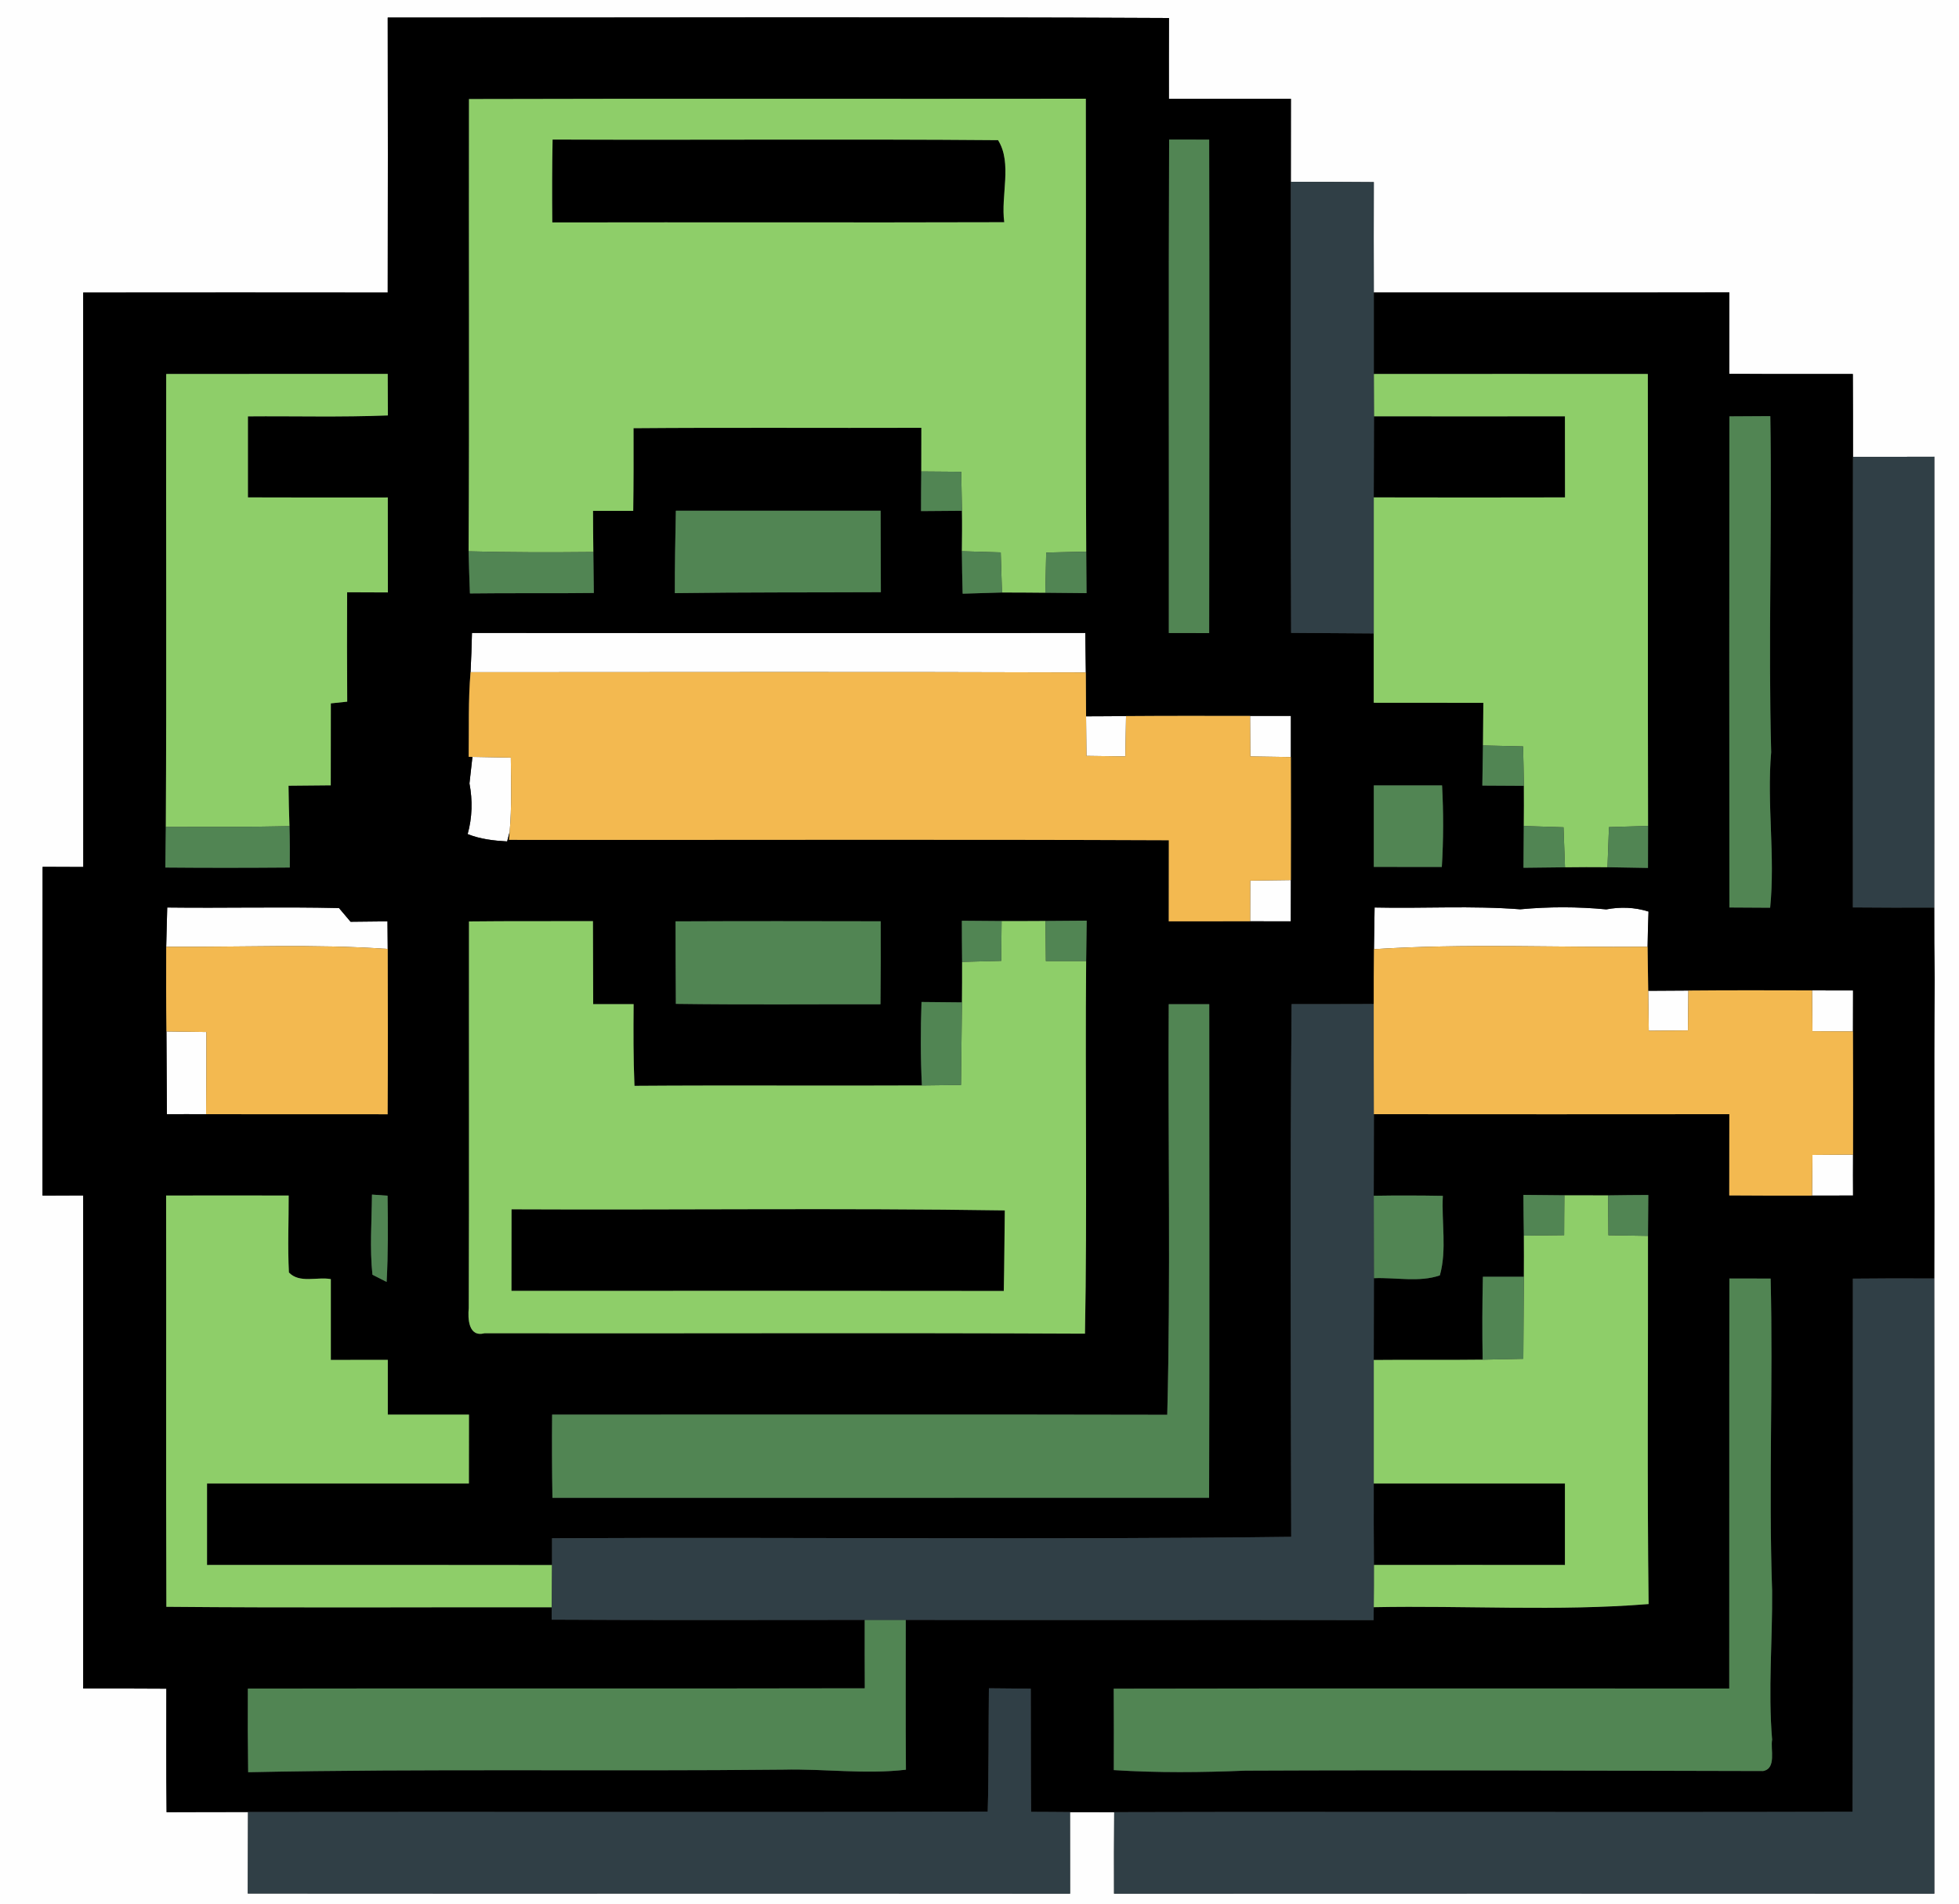 <?xml version="1.0" encoding="UTF-8" ?>
<!DOCTYPE svg PUBLIC "-//W3C//DTD SVG 1.1//EN" "http://www.w3.org/Graphics/SVG/1.1/DTD/svg11.dtd">
<svg width="250pt" height="243pt" viewBox="0 0 250 243" version="1.1" xmlns="http://www.w3.org/2000/svg">
<rect x="0" y="0" width="250" height="243" fill="#333333" stroke="none"/>
<g id="#fefefeff">
<path fill="#fefefe" opacity="1.00" d=" M 0.00 0.00 L 250.00 0.00 L 250.00 243.00 L 0.00 243.00 L 0.00 0.00 M 49.48 2.24 C 49.51 13.94 49.50 25.64 49.48 37.34 C 36.53 37.33 23.57 37.32 10.62 37.34 C 10.64 61.78 10.62 86.21 10.63 110.65 C 8.90 110.64 7.17 110.63 5.44 110.63 C 5.42 124.61 5.44 138.60 5.43 152.59 C 7.16 152.58 8.89 152.57 10.62 152.57 C 10.63 173.54 10.63 194.52 10.62 215.50 C 14.16 215.50 17.69 215.49 21.23 215.52 C 21.23 220.78 21.20 226.03 21.26 231.28 C 24.72 231.26 28.18 231.27 31.65 231.26 C 31.63 234.72 31.64 238.19 31.62 241.66 C 66.60 241.69 101.58 241.65 136.56 241.68 C 136.56 238.21 136.55 234.74 136.55 231.27 C 138.43 231.27 140.31 231.28 142.19 231.28 C 142.16 234.75 142.16 238.21 142.17 241.68 C 177.06 241.67 211.95 241.66 246.85 241.68 C 246.85 215.51 246.86 189.34 246.84 163.17 C 246.89 150.45 246.79 137.72 246.89 125.00 C 246.85 121.94 246.83 118.89 246.84 115.83 C 246.86 96.65 246.85 77.47 246.85 58.29 C 243.39 58.30 239.93 58.30 236.47 58.31 C 236.47 54.78 236.47 51.26 236.45 47.73 C 231.19 47.73 225.93 47.75 220.68 47.71 C 220.69 44.25 220.69 40.78 220.69 37.32 C 205.56 37.35 190.44 37.32 175.32 37.33 C 175.31 32.64 175.30 27.94 175.32 23.24 C 171.79 23.20 168.26 23.21 164.73 23.20 C 164.73 19.67 164.73 16.14 164.74 12.61 C 159.55 12.61 154.36 12.61 149.17 12.62 C 149.17 9.18 149.16 5.74 149.18 2.30 C 115.95 2.13 82.71 2.26 49.48 2.24 Z" />
<path fill="#fefefe" opacity="1.00" d=" M 60.23 80.78 C 86.32 80.81 112.41 80.80 138.50 80.78 C 138.52 82.46 138.54 84.14 138.57 85.82 C 112.39 85.73 86.22 85.78 60.05 85.79 C 60.14 84.12 60.19 82.45 60.23 80.78 Z" />
<path fill="#fefefe" opacity="1.00" d=" M 138.60 91.42 C 140.30 91.41 142.00 91.41 143.70 91.39 C 143.67 93.10 143.64 94.82 143.61 96.54 C 141.96 96.51 140.30 96.49 138.65 96.47 C 138.63 94.78 138.62 93.10 138.60 91.42 Z" />
<path fill="#fefefe" opacity="1.00" d=" M 159.53 91.37 C 161.26 91.37 163.00 91.37 164.74 91.37 C 164.73 93.12 164.73 94.87 164.74 96.62 C 163.01 96.59 161.28 96.56 159.56 96.54 C 159.55 94.82 159.54 93.10 159.53 91.37 Z" />
<path fill="#fefefe" opacity="1.00" d=" M 60.29 96.60 C 61.92 96.63 63.56 96.66 65.19 96.69 C 65.22 99.84 65.32 103.01 65.04 106.16 L 64.72 107.39 C 63.00 107.29 61.29 107.10 59.68 106.45 C 60.27 104.34 60.32 102.14 59.91 99.99 C 60.00 99.15 60.20 97.45 60.29 96.60 Z" />
<path fill="#fefefe" opacity="1.00" d=" M 159.55 112.39 C 161.28 112.37 163.01 112.34 164.74 112.32 C 164.73 114.08 164.73 115.83 164.73 117.59 C 163.00 117.59 161.27 117.58 159.54 117.58 C 159.54 115.85 159.55 114.12 159.55 112.39 Z" />
<path fill="#fefefe" opacity="1.00" d=" M 21.21 120.83 C 21.26 119.16 21.29 117.49 21.34 115.82 C 28.65 115.91 35.96 115.72 43.26 115.89 C 43.63 116.33 44.37 117.20 44.74 117.64 C 46.31 117.63 47.88 117.61 49.45 117.59 C 49.45 118.47 49.47 120.23 49.48 121.11 C 40.07 120.45 30.63 120.90 21.21 120.83 Z" />
<path fill="#fefefe" opacity="1.00" d=" M 175.34 121.14 C 175.36 119.37 175.39 117.59 175.42 115.82 C 181.61 115.96 187.82 115.57 194.00 116.05 C 197.65 115.71 201.34 115.71 204.99 116.06 C 206.79 115.72 208.62 115.78 210.38 116.34 C 210.32 117.83 210.28 119.33 210.26 120.83 C 198.62 120.94 186.96 120.39 175.34 121.14 Z" />
<path fill="#fefefe" opacity="1.00" d=" M 210.34 126.45 C 212.04 126.44 213.75 126.44 215.46 126.42 C 215.44 128.12 215.42 129.81 215.41 131.51 C 213.74 131.52 212.07 131.53 210.41 131.55 C 210.38 129.85 210.36 128.15 210.34 126.45 Z" />
<path fill="#fefefe" opacity="1.00" d=" M 231.25 126.40 C 232.99 126.40 234.73 126.40 236.48 126.41 C 236.47 128.15 236.47 129.90 236.47 131.64 C 234.74 131.63 233.02 131.62 231.30 131.61 C 231.28 129.87 231.26 128.13 231.25 126.40 Z" />
<path fill="#fefefe" opacity="1.00" d=" M 21.24 131.64 C 22.94 131.66 24.64 131.68 26.34 131.71 C 26.34 135.20 26.34 138.70 26.30 142.20 C 24.63 142.19 22.97 142.20 21.30 142.20 C 21.26 138.68 21.28 135.16 21.24 131.64 Z" />
<path fill="#fefefe" opacity="1.00" d=" M 231.30 147.40 C 233.02 147.39 234.74 147.37 236.48 147.36 C 236.47 149.10 236.47 150.84 236.48 152.58 C 234.73 152.58 232.99 152.58 231.25 152.59 C 231.26 150.86 231.28 149.13 231.30 147.40 Z" />
</g>
<g id="#000000ff">
<path fill="#000000" opacity="1.00" d=" M 49.48 2.24 C 82.71 2.26 115.95 2.13 149.18 2.30 C 149.16 5.74 149.17 9.18 149.17 12.62 C 154.36 12.61 159.55 12.61 164.74 12.61 C 164.73 16.14 164.73 19.67 164.73 23.20 C 164.75 42.39 164.68 61.58 164.77 80.77 C 168.28 80.80 171.80 80.82 175.31 80.84 C 175.31 83.79 175.31 86.74 175.31 89.69 C 179.97 89.69 184.64 89.69 189.30 89.70 C 189.28 91.51 189.27 93.33 189.25 95.14 C 189.22 96.85 189.20 98.55 189.17 100.26 C 190.94 100.27 192.70 100.28 194.47 100.29 C 194.49 102.00 194.47 103.71 194.46 105.42 C 194.44 107.19 194.43 108.97 194.42 110.75 C 196.19 110.73 197.95 110.71 199.72 110.69 C 201.53 110.67 203.33 110.66 205.14 110.68 C 206.86 110.70 208.59 110.74 210.31 110.77 C 210.32 108.98 210.32 107.19 210.32 105.41 C 210.27 86.18 210.33 66.96 210.29 47.73 C 198.63 47.72 186.98 47.72 175.32 47.73 C 175.31 44.26 175.31 40.80 175.32 37.33 C 190.44 37.32 205.56 37.35 220.69 37.32 C 220.69 40.78 220.69 44.25 220.68 47.71 C 225.93 47.75 231.19 47.73 236.45 47.73 C 236.47 51.26 236.47 54.78 236.47 58.31 C 236.45 77.48 236.45 96.64 236.46 115.81 C 239.92 115.84 243.38 115.85 246.84 115.83 C 246.83 118.89 246.85 121.94 246.89 125.00 C 246.79 137.72 246.89 150.45 246.84 163.17 C 243.38 163.15 239.92 163.15 236.46 163.19 C 236.43 185.87 236.51 208.55 236.42 231.23 C 205.01 231.31 173.60 231.20 142.19 231.28 C 140.31 231.28 138.43 231.27 136.55 231.27 C 134.89 231.26 133.24 231.24 131.58 231.24 C 131.53 226.00 131.56 220.76 131.54 215.52 C 129.75 215.50 127.97 215.48 126.20 215.47 C 126.14 220.72 126.20 225.97 126.05 231.22 C 94.58 231.30 63.11 231.22 31.65 231.26 C 28.18 231.27 24.72 231.26 21.26 231.28 C 21.20 226.03 21.23 220.78 21.23 215.52 C 17.69 215.49 14.16 215.50 10.62 215.50 C 10.63 194.52 10.63 173.54 10.62 152.57 C 8.89 152.57 7.16 152.58 5.43 152.59 C 5.44 138.60 5.42 124.61 5.44 110.63 C 7.17 110.63 8.90 110.64 10.63 110.65 C 10.62 86.21 10.64 61.78 10.62 37.34 C 23.57 37.32 36.53 37.33 49.48 37.34 C 49.50 25.64 49.51 13.94 49.48 2.24 M 59.85 12.64 C 59.81 31.88 59.91 51.12 59.80 70.36 C 59.84 72.15 59.90 73.94 59.97 75.74 C 65.24 75.67 70.51 75.75 75.78 75.68 C 75.76 73.93 75.74 72.19 75.72 70.45 C 75.70 68.70 75.68 66.95 75.68 65.20 C 77.39 65.20 79.10 65.20 80.81 65.20 C 80.86 61.68 80.86 58.16 80.85 54.65 C 93.09 54.55 105.34 54.64 117.58 54.60 C 117.58 56.46 117.58 58.31 117.57 60.17 C 117.55 61.86 117.54 63.54 117.54 65.23 C 119.28 65.22 121.02 65.21 122.76 65.19 C 122.79 66.91 122.77 68.63 122.75 70.35 C 122.76 72.16 122.80 73.96 122.85 75.77 C 124.52 75.72 126.19 75.67 127.87 75.62 C 129.71 75.62 131.55 75.63 133.40 75.65 C 135.15 75.67 136.90 75.69 138.66 75.70 C 138.65 73.93 138.64 72.17 138.62 70.40 C 138.52 51.13 138.62 31.86 138.57 12.60 C 112.33 12.64 86.09 12.56 59.85 12.64 M 149.20 17.81 C 149.11 38.80 149.19 59.80 149.16 80.79 C 150.87 80.79 152.59 80.79 154.31 80.80 C 154.34 59.80 154.35 38.81 154.31 17.82 C 152.60 17.82 150.90 17.81 149.20 17.81 M 21.21 47.73 C 21.17 67.00 21.27 86.27 21.16 105.54 C 21.13 107.27 21.11 109.00 21.10 110.72 C 26.39 110.77 31.68 110.76 36.98 110.72 C 36.99 108.96 36.99 107.20 36.94 105.44 C 36.88 103.72 36.84 102.00 36.82 100.28 C 38.62 100.26 40.41 100.25 42.21 100.23 C 42.22 96.75 42.22 93.26 42.22 89.77 C 42.74 89.72 43.79 89.61 44.31 89.55 C 44.28 84.90 44.28 80.24 44.30 75.59 C 46.03 75.59 47.77 75.60 49.50 75.61 C 49.49 71.57 49.50 67.53 49.49 63.49 C 43.54 63.49 37.59 63.51 31.64 63.48 C 31.64 60.03 31.64 56.59 31.64 53.14 C 37.59 53.09 43.55 53.26 49.50 53.02 C 49.49 51.26 49.49 49.49 49.48 47.72 C 40.06 47.73 30.64 47.71 21.21 47.73 M 220.70 53.14 C 220.68 74.03 220.68 94.93 220.70 115.82 C 222.43 115.83 224.17 115.84 225.90 115.85 C 226.56 109.24 225.46 102.62 226.03 96.00 C 225.65 81.70 226.16 67.40 225.92 53.11 C 224.18 53.12 222.44 53.13 220.70 53.14 M 86.25 65.18 C 86.18 68.68 86.11 72.19 86.12 75.70 C 94.88 75.58 103.64 75.62 112.41 75.58 C 112.40 72.12 112.40 68.65 112.38 65.18 C 103.67 65.19 94.96 65.19 86.25 65.18 M 60.23 80.78 C 60.19 82.45 60.14 84.12 60.05 85.79 C 59.74 89.38 59.86 92.99 59.81 96.59 L 60.29 96.60 C 60.20 97.45 60.00 99.15 59.91 99.99 C 60.32 102.14 60.27 104.34 59.68 106.45 C 61.29 107.10 63.00 107.29 64.72 107.39 L 65.04 106.16 L 64.96 107.19 C 93.03 107.22 121.10 107.12 149.16 107.24 C 149.15 110.69 149.15 114.14 149.15 117.59 C 152.61 117.59 156.08 117.59 159.54 117.58 C 161.27 117.58 163.00 117.59 164.73 117.59 C 164.73 115.83 164.73 114.08 164.74 112.32 C 164.75 107.09 164.75 101.85 164.74 96.62 C 164.73 94.87 164.73 93.12 164.74 91.37 C 163.00 91.37 161.26 91.37 159.53 91.37 C 154.25 91.36 148.98 91.35 143.70 91.39 C 142.00 91.41 140.30 91.41 138.60 91.42 C 138.58 89.55 138.58 87.68 138.57 85.82 C 138.54 84.14 138.52 82.46 138.50 80.78 C 112.41 80.80 86.32 80.81 60.23 80.78 M 175.32 100.24 C 175.32 103.71 175.32 107.17 175.32 110.64 C 178.21 110.64 181.11 110.65 184.00 110.65 C 184.21 107.18 184.22 103.71 184.03 100.24 C 181.12 100.24 178.22 100.24 175.32 100.24 M 21.21 120.83 C 21.20 124.44 21.19 128.04 21.24 131.64 C 21.28 135.16 21.26 138.68 21.30 142.20 C 22.97 142.20 24.63 142.19 26.30 142.20 C 34.02 142.22 41.75 142.20 49.47 142.21 C 49.51 135.18 49.50 128.14 49.48 121.11 C 49.47 120.23 49.45 118.47 49.45 117.59 C 47.88 117.61 46.31 117.63 44.74 117.64 C 44.37 117.20 43.63 116.33 43.26 115.89 C 35.96 115.72 28.65 115.91 21.34 115.82 C 21.29 117.49 21.26 119.16 21.21 120.83 M 175.34 121.14 C 175.31 123.47 175.31 125.80 175.31 128.14 C 171.81 128.15 168.32 128.16 164.83 128.15 C 164.63 150.81 164.73 173.48 164.78 196.14 C 133.34 196.53 101.89 196.16 70.45 196.32 C 70.45 197.46 70.45 198.60 70.45 199.74 C 55.77 199.71 41.09 199.73 26.42 199.73 C 26.42 196.26 26.42 192.79 26.42 189.33 C 37.56 189.34 48.70 189.34 59.84 189.33 C 59.84 186.40 59.85 183.47 59.85 180.54 C 56.40 180.53 52.95 180.53 49.49 180.54 C 49.49 178.21 49.49 175.88 49.49 173.55 C 47.07 173.55 44.65 173.55 42.22 173.56 C 42.22 170.12 42.22 166.68 42.22 163.25 C 40.49 162.92 38.22 163.83 36.87 162.40 C 36.70 159.12 36.85 155.85 36.84 152.58 C 31.63 152.57 26.41 152.57 21.20 152.58 C 21.23 170.08 21.17 187.57 21.23 205.07 C 37.62 205.22 54.02 205.11 70.41 205.13 C 70.41 205.52 70.40 206.32 70.40 206.71 C 83.72 206.79 97.03 206.74 110.35 206.74 C 110.34 209.65 110.35 212.56 110.36 215.47 C 84.11 215.53 57.87 215.46 31.63 215.51 C 31.61 219.06 31.62 222.62 31.67 226.18 C 54.44 225.71 77.22 226.09 100.01 225.85 C 105.21 225.73 110.42 226.47 115.61 225.86 C 115.56 219.49 115.59 213.11 115.59 206.74 C 135.49 206.78 155.39 206.72 175.29 206.77 C 175.29 206.36 175.31 205.53 175.31 205.12 C 187.00 204.89 198.75 205.66 210.39 204.72 C 210.19 189.06 210.34 173.39 210.31 157.73 C 210.33 155.99 210.33 154.24 210.35 152.51 C 208.63 152.52 206.93 152.53 205.22 152.56 C 203.36 152.56 201.50 152.56 199.64 152.55 C 197.89 152.53 196.15 152.51 194.41 152.50 C 194.42 154.23 194.44 155.96 194.47 157.70 C 194.48 159.44 194.48 161.20 194.47 162.95 C 192.72 162.94 190.98 162.95 189.24 162.95 C 189.16 166.48 189.15 170.00 189.21 173.53 C 184.58 173.59 179.94 173.52 175.31 173.57 C 175.31 170.09 175.33 166.61 175.33 163.13 C 178.11 163.01 181.11 163.69 183.75 162.77 C 184.66 159.51 183.95 155.98 184.13 152.62 C 181.19 152.57 178.25 152.56 175.31 152.61 C 175.31 149.14 175.33 145.67 175.33 142.20 C 190.45 142.22 205.57 142.21 220.69 142.20 C 220.69 145.66 220.69 149.12 220.68 152.57 C 224.20 152.60 227.72 152.60 231.25 152.59 C 232.99 152.58 234.73 152.58 236.48 152.58 C 236.47 150.84 236.47 149.10 236.48 147.36 C 236.49 142.12 236.49 136.88 236.47 131.64 C 236.47 129.90 236.47 128.15 236.48 126.41 C 234.73 126.40 232.99 126.40 231.25 126.40 C 225.98 126.39 220.72 126.37 215.46 126.42 C 213.75 126.44 212.04 126.44 210.34 126.45 C 210.30 124.57 210.29 122.70 210.26 120.83 C 210.28 119.33 210.32 117.83 210.38 116.34 C 208.62 115.78 206.79 115.72 204.99 116.06 C 201.34 115.71 197.65 115.71 194.00 116.05 C 187.82 115.57 181.61 115.96 175.42 115.82 C 175.39 117.59 175.36 119.37 175.34 121.14 M 59.85 117.60 C 59.83 134.05 59.88 150.49 59.82 166.94 C 59.69 168.27 59.77 170.70 61.84 170.16 C 87.38 170.20 112.92 170.09 138.46 170.21 C 138.76 154.36 138.47 138.51 138.61 122.65 C 138.64 120.94 138.66 119.22 138.68 117.50 C 136.92 117.51 135.17 117.52 133.42 117.54 C 131.55 117.55 129.68 117.56 127.82 117.55 C 126.12 117.53 124.43 117.52 122.75 117.51 C 122.75 119.26 122.76 121.01 122.78 122.76 C 122.78 124.48 122.78 126.21 122.76 127.93 C 121.04 127.91 119.32 127.89 117.60 127.88 C 117.48 131.43 117.47 134.98 117.65 138.53 C 105.42 138.59 93.19 138.49 80.97 138.58 C 80.82 135.11 80.83 131.63 80.86 128.15 C 79.14 128.15 77.42 128.15 75.70 128.15 C 75.68 124.62 75.68 121.09 75.67 117.56 C 70.39 117.58 65.12 117.54 59.85 117.60 M 86.21 117.59 C 86.22 121.10 86.22 124.61 86.25 128.12 C 94.95 128.24 103.66 128.16 112.36 128.17 C 112.40 124.64 112.41 121.11 112.39 117.58 C 103.66 117.56 94.94 117.55 86.21 117.59 M 149.15 128.16 C 149.04 145.62 149.41 163.10 148.96 180.56 C 122.80 180.50 96.63 180.55 70.46 180.54 C 70.43 184.08 70.44 187.62 70.50 191.16 C 98.43 191.15 126.37 191.17 154.30 191.15 C 154.37 170.15 154.32 149.16 154.32 128.16 C 152.60 128.16 150.87 128.16 149.15 128.16 M 47.53 162.69 C 47.98 162.92 48.89 163.38 49.34 163.61 C 49.54 159.95 49.51 156.27 49.46 152.60 L 47.47 152.46 C 47.44 155.87 47.17 159.29 47.53 162.69 M 220.70 163.17 C 220.67 180.61 220.70 198.06 220.68 215.50 C 194.50 215.50 168.31 215.47 142.13 215.52 C 142.15 218.98 142.15 222.45 142.14 225.91 C 147.74 226.27 153.35 226.21 158.95 225.98 C 180.96 225.88 202.99 225.99 225.00 226.03 C 226.74 225.70 225.92 223.26 226.15 222.03 C 225.62 215.69 226.21 209.34 226.15 203.00 C 225.69 189.72 226.29 176.45 225.96 163.18 C 224.21 163.17 222.45 163.17 220.70 163.17 Z" />
<path fill="#000000" opacity="1.00" d=" M 70.48 28.39 C 70.45 24.86 70.45 21.34 70.52 17.81 C 89.47 17.89 108.42 17.73 127.37 17.89 C 129.21 20.82 127.69 24.96 128.16 28.36 C 108.93 28.42 89.71 28.35 70.48 28.39 Z" />
<path fill="#000000" opacity="1.00" d=" M 175.34 53.13 C 183.46 53.15 191.59 53.14 199.71 53.13 C 199.71 56.58 199.71 60.03 199.72 63.48 C 191.58 63.50 183.44 63.50 175.31 63.48 C 175.31 60.03 175.33 56.58 175.34 53.13 Z" />
<path fill="#000000" opacity="1.00" d=" M 65.28 154.34 C 86.26 154.44 107.25 154.16 128.23 154.48 C 128.18 157.90 128.17 161.33 128.10 164.76 C 107.16 164.73 86.22 164.74 65.27 164.75 C 65.27 161.28 65.27 157.81 65.28 154.34 Z" />
<path fill="#000000" opacity="1.00" d=" M 175.31 189.33 C 183.45 189.34 191.58 189.34 199.71 189.33 C 199.71 192.79 199.71 196.26 199.71 199.73 C 191.58 199.72 183.46 199.72 175.33 199.73 C 175.31 196.26 175.30 192.80 175.31 189.33 Z" />
</g>
<g id="#8ece69ff">
<path fill="#8ece69" opacity="1.00" d=" M 59.85 12.64 C 86.09 12.56 112.33 12.64 138.57 12.60 C 138.62 31.86 138.52 51.13 138.62 70.40 C 136.91 70.44 135.21 70.48 133.51 70.52 C 133.47 72.23 133.43 73.94 133.40 75.65 C 131.55 75.63 129.71 75.62 127.87 75.62 C 127.81 73.91 127.76 72.20 127.71 70.50 C 126.06 70.45 124.40 70.40 122.75 70.35 C 122.77 68.63 122.79 66.91 122.76 65.19 C 122.73 63.53 122.70 61.87 122.67 60.21 C 120.97 60.20 119.27 60.18 117.57 60.17 C 117.58 58.31 117.58 56.46 117.58 54.60 C 105.34 54.64 93.09 54.55 80.85 54.65 C 80.86 58.16 80.86 61.68 80.81 65.20 C 79.10 65.20 77.39 65.20 75.68 65.20 C 75.68 66.95 75.70 68.70 75.72 70.45 C 70.41 70.50 65.10 70.51 59.80 70.36 C 59.91 51.12 59.81 31.88 59.85 12.64 M 70.48 28.39 C 89.71 28.35 108.93 28.42 128.16 28.36 C 127.69 24.96 129.21 20.82 127.37 17.89 C 108.42 17.73 89.47 17.89 70.52 17.81 C 70.45 21.34 70.45 24.86 70.48 28.39 Z" />
<path fill="#8ece69" opacity="1.00" d=" M 21.21 47.73 C 30.64 47.71 40.06 47.73 49.48 47.72 C 49.49 49.49 49.49 51.26 49.50 53.02 C 43.55 53.26 37.59 53.09 31.64 53.14 C 31.64 56.59 31.64 60.03 31.64 63.48 C 37.59 63.51 43.54 63.49 49.49 63.49 C 49.50 67.53 49.49 71.57 49.50 75.61 C 47.77 75.60 46.03 75.59 44.30 75.59 C 44.28 80.24 44.28 84.90 44.31 89.55 C 43.79 89.61 42.74 89.72 42.22 89.77 C 42.22 93.26 42.22 96.75 42.21 100.23 C 40.41 100.25 38.62 100.26 36.82 100.28 C 36.84 102.00 36.88 103.72 36.94 105.44 C 31.68 105.56 26.42 105.53 21.16 105.54 C 21.27 86.27 21.17 67.00 21.21 47.73 Z" />
<path fill="#8ece69" opacity="1.00" d=" M 175.32 47.73 C 186.98 47.72 198.63 47.72 210.29 47.73 C 210.33 66.96 210.27 86.18 210.32 105.41 C 208.65 105.46 206.99 105.51 205.33 105.56 C 205.27 107.26 205.20 108.97 205.14 110.68 C 203.33 110.66 201.53 110.67 199.72 110.69 C 199.66 108.98 199.59 107.28 199.53 105.58 C 197.84 105.52 196.15 105.47 194.46 105.42 C 194.47 103.71 194.49 102.00 194.47 100.29 C 194.45 98.61 194.41 96.94 194.37 95.26 C 192.66 95.22 190.95 95.18 189.25 95.14 C 189.27 93.33 189.28 91.51 189.30 89.70 C 184.64 89.69 179.97 89.69 175.31 89.69 C 175.31 86.74 175.31 83.79 175.31 80.84 C 175.31 75.05 175.31 69.27 175.31 63.48 C 183.44 63.50 191.58 63.50 199.72 63.48 C 199.71 60.03 199.71 56.58 199.71 53.13 C 191.59 53.14 183.46 53.15 175.34 53.13 C 175.34 51.33 175.33 49.53 175.32 47.73 Z" />
<path fill="#8ece69" opacity="1.00" d=" M 59.85 117.60 C 65.12 117.54 70.39 117.58 75.67 117.56 C 75.68 121.09 75.68 124.62 75.70 128.15 C 77.42 128.15 79.14 128.15 80.86 128.15 C 80.83 131.63 80.82 135.11 80.97 138.58 C 93.19 138.49 105.42 138.59 117.65 138.53 C 119.31 138.51 120.97 138.49 122.64 138.47 C 122.67 134.96 122.71 131.44 122.76 127.93 C 122.78 126.21 122.78 124.48 122.78 122.76 C 124.44 122.72 126.10 122.67 127.77 122.63 C 127.78 120.94 127.80 119.24 127.82 117.55 C 129.68 117.56 131.55 117.55 133.42 117.54 C 133.44 119.24 133.46 120.95 133.47 122.65 C 135.18 122.65 136.89 122.65 138.61 122.65 C 138.47 138.51 138.76 154.36 138.46 170.21 C 112.92 170.09 87.38 170.20 61.84 170.16 C 59.77 170.70 59.69 168.27 59.82 166.94 C 59.88 150.49 59.83 134.05 59.85 117.60 M 65.28 154.34 C 65.27 157.81 65.27 161.28 65.27 164.75 C 86.22 164.74 107.16 164.73 128.10 164.76 C 128.17 161.33 128.18 157.90 128.23 154.48 C 107.25 154.16 86.26 154.44 65.28 154.34 Z" />
<path fill="#8ece69" opacity="1.00" d=" M 21.20 152.58 C 26.41 152.57 31.63 152.57 36.84 152.58 C 36.85 155.85 36.70 159.12 36.87 162.40 C 38.22 163.83 40.49 162.92 42.22 163.25 C 42.22 166.68 42.22 170.12 42.22 173.56 C 44.65 173.55 47.07 173.55 49.49 173.55 C 49.49 175.88 49.49 178.21 49.49 180.54 C 52.95 180.53 56.40 180.53 59.85 180.54 C 59.85 183.47 59.84 186.40 59.84 189.33 C 48.70 189.34 37.56 189.34 26.42 189.33 C 26.42 192.79 26.42 196.26 26.42 199.73 C 41.09 199.73 55.77 199.71 70.45 199.74 C 70.44 201.53 70.43 203.33 70.41 205.13 C 54.02 205.11 37.62 205.22 21.23 205.07 C 21.17 187.57 21.23 170.08 21.20 152.58 Z" />
<path fill="#8ece69" opacity="1.00" d=" M 199.64 152.55 C 201.50 152.56 203.36 152.56 205.22 152.56 C 205.23 154.25 205.25 155.95 205.26 157.65 C 206.95 157.67 208.63 157.70 210.31 157.73 C 210.34 173.39 210.19 189.06 210.39 204.72 C 198.75 205.66 187.00 204.89 175.31 205.12 C 175.33 203.32 175.33 201.52 175.33 199.73 C 183.46 199.72 191.58 199.72 199.71 199.73 C 199.71 196.26 199.71 192.79 199.71 189.33 C 191.58 189.34 183.45 189.34 175.31 189.33 C 175.32 184.08 175.31 178.82 175.31 173.57 C 179.94 173.52 184.58 173.59 189.21 173.53 C 190.94 173.50 192.67 173.46 194.40 173.42 C 194.42 169.93 194.45 166.44 194.47 162.95 C 194.48 161.20 194.48 159.44 194.47 157.70 C 196.18 157.68 197.89 157.66 199.61 157.64 C 199.62 155.94 199.62 154.24 199.64 152.55 Z" />
</g>
<g id="#518553ff">
<path fill="#518553" opacity="1.00" d=" M 149.20 17.81 C 150.90 17.81 152.60 17.82 154.31 17.82 C 154.35 38.81 154.34 59.80 154.31 80.80 C 152.59 80.79 150.87 80.79 149.16 80.79 C 149.19 59.80 149.11 38.80 149.20 17.81 Z" />
<path fill="#518553" opacity="1.00" d=" M 220.70 53.14 C 222.44 53.13 224.18 53.12 225.92 53.11 C 226.16 67.40 225.65 81.70 226.03 96.00 C 225.46 102.62 226.56 109.24 225.90 115.85 C 224.17 115.84 222.43 115.83 220.70 115.82 C 220.68 94.93 220.68 74.03 220.70 53.14 Z" />
<path fill="#518553" opacity="1.00" d=" M 117.57 60.17 C 119.27 60.18 120.97 60.20 122.67 60.21 C 122.70 61.87 122.73 63.53 122.76 65.19 C 121.02 65.21 119.28 65.22 117.54 65.23 C 117.54 63.54 117.55 61.86 117.57 60.17 Z" />
<path fill="#518553" opacity="1.00" d=" M 86.25 65.18 C 94.96 65.19 103.67 65.19 112.38 65.18 C 112.40 68.65 112.40 72.12 112.41 75.58 C 103.64 75.62 94.88 75.58 86.12 75.70 C 86.11 72.19 86.18 68.68 86.25 65.18 Z" />
<path fill="#518553" opacity="1.00" d=" M 59.80 70.36 C 65.10 70.51 70.41 70.50 75.72 70.45 C 75.74 72.19 75.76 73.93 75.78 75.68 C 70.51 75.75 65.24 75.67 59.97 75.74 C 59.90 73.94 59.84 72.15 59.80 70.36 Z" />
<path fill="#518553" opacity="1.00" d=" M 122.75 70.35 C 124.40 70.40 126.06 70.45 127.71 70.50 C 127.76 72.20 127.81 73.91 127.87 75.62 C 126.19 75.67 124.52 75.72 122.85 75.77 C 122.80 73.96 122.76 72.16 122.75 70.35 Z" />
<path fill="#518553" opacity="1.00" d=" M 133.51 70.52 C 135.21 70.48 136.91 70.44 138.62 70.40 C 138.64 72.17 138.65 73.93 138.66 75.70 C 136.90 75.69 135.15 75.67 133.40 75.65 C 133.43 73.94 133.47 72.23 133.51 70.52 Z" />
<path fill="#518553" opacity="1.00" d=" M 189.25 95.14 C 190.95 95.18 192.66 95.22 194.37 95.26 C 194.41 96.94 194.45 98.61 194.47 100.29 C 192.70 100.28 190.94 100.27 189.17 100.26 C 189.20 98.55 189.22 96.85 189.25 95.14 Z" />
<path fill="#518553" opacity="1.00" d=" M 175.32 100.24 C 178.22 100.24 181.12 100.24 184.03 100.24 C 184.22 103.71 184.21 107.18 184.00 110.65 C 181.11 110.65 178.21 110.64 175.32 110.64 C 175.32 107.17 175.32 103.71 175.32 100.24 Z" />
<path fill="#518553" opacity="1.00" d=" M 21.16 105.54 C 26.42 105.53 31.68 105.56 36.94 105.44 C 36.99 107.20 36.99 108.96 36.98 110.72 C 31.68 110.76 26.39 110.77 21.10 110.72 C 21.11 109.00 21.13 107.27 21.16 105.54 Z" />
<path fill="#518553" opacity="1.00" d=" M 194.46 105.42 C 196.15 105.47 197.84 105.52 199.53 105.58 C 199.59 107.28 199.66 108.98 199.72 110.69 C 197.95 110.71 196.19 110.73 194.42 110.75 C 194.43 108.97 194.44 107.19 194.46 105.42 Z" />
<path fill="#518553" opacity="1.00" d=" M 205.33 105.56 C 206.99 105.51 208.65 105.46 210.32 105.41 C 210.32 107.19 210.32 108.98 210.31 110.77 C 208.59 110.74 206.86 110.70 205.14 110.68 C 205.20 108.97 205.27 107.26 205.33 105.56 Z" />
<path fill="#518553" opacity="1.00" d=" M 86.21 117.59 C 94.94 117.55 103.66 117.56 112.39 117.58 C 112.41 121.11 112.40 124.64 112.36 128.17 C 103.66 128.16 94.95 128.24 86.25 128.12 C 86.22 124.61 86.22 121.10 86.21 117.59 Z" />
<path fill="#518553" opacity="1.00" d=" M 122.75 117.51 C 124.43 117.52 126.12 117.53 127.82 117.55 C 127.80 119.24 127.78 120.94 127.77 122.63 C 126.10 122.67 124.44 122.72 122.78 122.76 C 122.76 121.01 122.75 119.26 122.75 117.51 Z" />
<path fill="#518553" opacity="1.00" d=" M 133.42 117.54 C 135.17 117.52 136.92 117.51 138.68 117.50 C 138.66 119.22 138.64 120.94 138.61 122.65 C 136.89 122.65 135.18 122.65 133.47 122.65 C 133.46 120.95 133.44 119.24 133.42 117.54 Z" />
<path fill="#518553" opacity="1.00" d=" M 117.60 127.88 C 119.32 127.89 121.04 127.91 122.76 127.93 C 122.71 131.44 122.67 134.96 122.64 138.47 C 120.97 138.49 119.31 138.51 117.65 138.53 C 117.47 134.98 117.48 131.43 117.60 127.88 Z" />
<path fill="#518553" opacity="1.00" d=" M 149.15 128.16 C 150.87 128.16 152.60 128.16 154.32 128.16 C 154.32 149.16 154.37 170.15 154.30 191.15 C 126.37 191.17 98.43 191.15 70.50 191.16 C 70.44 187.62 70.43 184.08 70.46 180.54 C 96.63 180.55 122.80 180.50 148.96 180.56 C 149.41 163.10 149.04 145.62 149.15 128.16 Z" />
<path fill="#518553" opacity="1.00" d=" M 47.53 162.69 C 47.17 159.29 47.44 155.87 47.47 152.46 L 49.46 152.60 C 49.51 156.27 49.54 159.95 49.34 163.61 C 48.89 163.38 47.98 162.92 47.53 162.69 Z" />
<path fill="#518553" opacity="1.00" d=" M 175.31 152.61 C 178.25 152.56 181.19 152.57 184.13 152.62 C 183.95 155.98 184.66 159.51 183.75 162.77 C 181.11 163.69 178.11 163.01 175.33 163.13 C 175.33 159.62 175.31 156.11 175.31 152.61 Z" />
<path fill="#518553" opacity="1.00" d=" M 194.41 152.50 C 196.15 152.51 197.89 152.53 199.64 152.55 C 199.62 154.24 199.62 155.94 199.61 157.64 C 197.89 157.66 196.18 157.68 194.47 157.70 C 194.44 155.96 194.42 154.23 194.41 152.50 Z" />
<path fill="#518553" opacity="1.00" d=" M 205.22 152.56 C 206.93 152.53 208.63 152.52 210.35 152.51 C 210.33 154.24 210.33 155.99 210.31 157.73 C 208.63 157.70 206.95 157.67 205.26 157.65 C 205.25 155.95 205.23 154.25 205.22 152.56 Z" />
<path fill="#518553" opacity="1.00" d=" M 189.24 162.95 C 190.98 162.95 192.72 162.94 194.47 162.95 C 194.45 166.44 194.42 169.93 194.40 173.42 C 192.67 173.46 190.94 173.50 189.21 173.53 C 189.15 170.00 189.16 166.48 189.24 162.95 Z" />
<path fill="#518553" opacity="1.00" d=" M 220.70 163.17 C 222.45 163.17 224.21 163.17 225.96 163.18 C 226.29 176.45 225.69 189.72 226.15 203.00 C 226.21 209.34 225.62 215.69 226.15 222.03 C 225.92 223.26 226.74 225.70 225.00 226.03 C 202.99 225.99 180.96 225.88 158.95 225.98 C 153.35 226.21 147.74 226.27 142.14 225.91 C 142.15 222.45 142.15 218.98 142.13 215.52 C 168.31 215.47 194.50 215.50 220.68 215.50 C 220.70 198.06 220.67 180.61 220.70 163.17 Z" />
<path fill="#518553" opacity="1.00" d=" M 110.35 206.74 C 112.09 206.73 113.84 206.73 115.59 206.74 C 115.59 213.11 115.56 219.49 115.61 225.86 C 110.42 226.47 105.21 225.73 100.01 225.85 C 77.22 226.09 54.44 225.71 31.67 226.18 C 31.62 222.62 31.61 219.06 31.63 215.51 C 57.87 215.46 84.11 215.53 110.36 215.47 C 110.35 212.56 110.34 209.65 110.35 206.74 Z" />
</g>
<g id="#303f46ff">
<path fill="#303f46" opacity="1.00" d=" M 164.73 23.20 C 168.26 23.21 171.79 23.20 175.32 23.24 C 175.30 27.94 175.31 32.64 175.32 37.33 C 175.31 40.80 175.31 44.26 175.32 47.73 C 175.33 49.53 175.34 51.33 175.34 53.13 C 175.33 56.58 175.31 60.03 175.31 63.48 C 175.31 69.27 175.31 75.05 175.31 80.84 C 171.80 80.82 168.28 80.80 164.77 80.77 C 164.68 61.58 164.75 42.39 164.73 23.20 Z" />
<path fill="#303f46" opacity="1.00" d=" M 236.47 58.31 C 239.93 58.30 243.39 58.30 246.85 58.29 C 246.85 77.47 246.86 96.65 246.84 115.83 C 243.38 115.85 239.92 115.84 236.46 115.81 C 236.45 96.64 236.45 77.48 236.47 58.31 Z" />
<path fill="#303f46" opacity="1.00" d=" M 164.83 128.15 C 168.32 128.16 171.81 128.15 175.31 128.14 C 175.31 132.82 175.31 137.51 175.33 142.20 C 175.33 145.67 175.31 149.14 175.31 152.61 C 175.31 156.11 175.33 159.62 175.33 163.13 C 175.33 166.61 175.31 170.09 175.31 173.57 C 175.31 178.82 175.32 184.08 175.31 189.33 C 175.30 192.80 175.31 196.26 175.33 199.73 C 175.33 201.52 175.33 203.32 175.31 205.12 C 175.31 205.53 175.29 206.36 175.29 206.77 C 155.39 206.72 135.49 206.78 115.59 206.74 C 113.84 206.73 112.09 206.73 110.35 206.74 C 97.03 206.74 83.72 206.79 70.40 206.71 C 70.40 206.32 70.41 205.52 70.41 205.13 C 70.43 203.33 70.44 201.53 70.45 199.74 C 70.45 198.60 70.45 197.46 70.45 196.32 C 101.89 196.16 133.34 196.53 164.78 196.14 C 164.73 173.48 164.63 150.81 164.83 128.15 Z" />
<path fill="#303f46" opacity="1.00" d=" M 236.46 163.19 C 239.92 163.15 243.38 163.15 246.84 163.17 C 246.86 189.34 246.85 215.51 246.85 241.68 C 211.95 241.66 177.06 241.67 142.17 241.68 C 142.16 238.21 142.16 234.75 142.19 231.28 C 173.60 231.20 205.01 231.31 236.42 231.23 C 236.51 208.55 236.43 185.87 236.46 163.19 Z" />
<path fill="#303f46" opacity="1.00" d=" M 126.20 215.47 C 127.97 215.48 129.75 215.50 131.54 215.52 C 131.56 220.76 131.53 226.00 131.58 231.24 C 133.24 231.24 134.89 231.26 136.55 231.27 C 136.55 234.74 136.56 238.21 136.56 241.68 C 101.58 241.65 66.60 241.69 31.62 241.66 C 31.64 238.19 31.63 234.72 31.65 231.26 C 63.11 231.22 94.58 231.30 126.05 231.22 C 126.20 225.97 126.14 220.72 126.20 215.47 Z" />
</g>
<g id="#f3b950ff">
<path fill="#f3b950" opacity="1.00" d=" M 60.05 85.79 C 86.22 85.78 112.39 85.73 138.57 85.82 C 138.58 87.68 138.58 89.55 138.60 91.42 C 138.62 93.10 138.63 94.78 138.65 96.47 C 140.30 96.49 141.96 96.51 143.61 96.54 C 143.64 94.82 143.67 93.10 143.70 91.39 C 148.98 91.35 154.25 91.36 159.53 91.37 C 159.54 93.10 159.55 94.82 159.56 96.54 C 161.28 96.56 163.01 96.59 164.74 96.62 C 164.75 101.85 164.75 107.09 164.74 112.32 C 163.01 112.34 161.28 112.37 159.55 112.39 C 159.55 114.12 159.54 115.85 159.54 117.58 C 156.08 117.59 152.61 117.59 149.15 117.59 C 149.15 114.14 149.15 110.69 149.16 107.24 C 121.10 107.12 93.03 107.22 64.96 107.19 L 65.04 106.16 C 65.32 103.01 65.22 99.84 65.19 96.69 C 63.56 96.66 61.92 96.63 60.29 96.60 L 59.81 96.59 C 59.86 92.99 59.74 89.38 60.05 85.79 Z" />
<path fill="#f3b950" opacity="1.00" d=" M 21.21 120.83 C 30.63 120.90 40.07 120.45 49.48 121.11 C 49.50 128.14 49.51 135.18 49.47 142.21 C 41.75 142.20 34.02 142.22 26.30 142.20 C 26.34 138.70 26.34 135.20 26.34 131.71 C 24.64 131.68 22.94 131.66 21.24 131.64 C 21.19 128.04 21.20 124.44 21.21 120.83 Z" />
<path fill="#f3b950" opacity="1.00" d=" M 175.34 121.14 C 186.96 120.39 198.62 120.94 210.26 120.83 C 210.29 122.70 210.30 124.57 210.34 126.45 C 210.36 128.15 210.38 129.85 210.41 131.55 C 212.07 131.53 213.74 131.52 215.41 131.51 C 215.42 129.81 215.44 128.12 215.46 126.42 C 220.72 126.37 225.98 126.39 231.25 126.40 C 231.26 128.13 231.28 129.87 231.30 131.61 C 233.02 131.62 234.74 131.63 236.47 131.64 C 236.49 136.88 236.49 142.12 236.48 147.36 C 234.74 147.37 233.02 147.39 231.30 147.40 C 231.28 149.13 231.26 150.86 231.25 152.59 C 227.72 152.60 224.20 152.60 220.68 152.57 C 220.69 149.12 220.69 145.66 220.69 142.20 C 205.57 142.21 190.45 142.22 175.33 142.20 C 175.31 137.51 175.31 132.82 175.31 128.14 C 175.31 125.80 175.31 123.47 175.34 121.14 Z" />
</g>
</svg>
